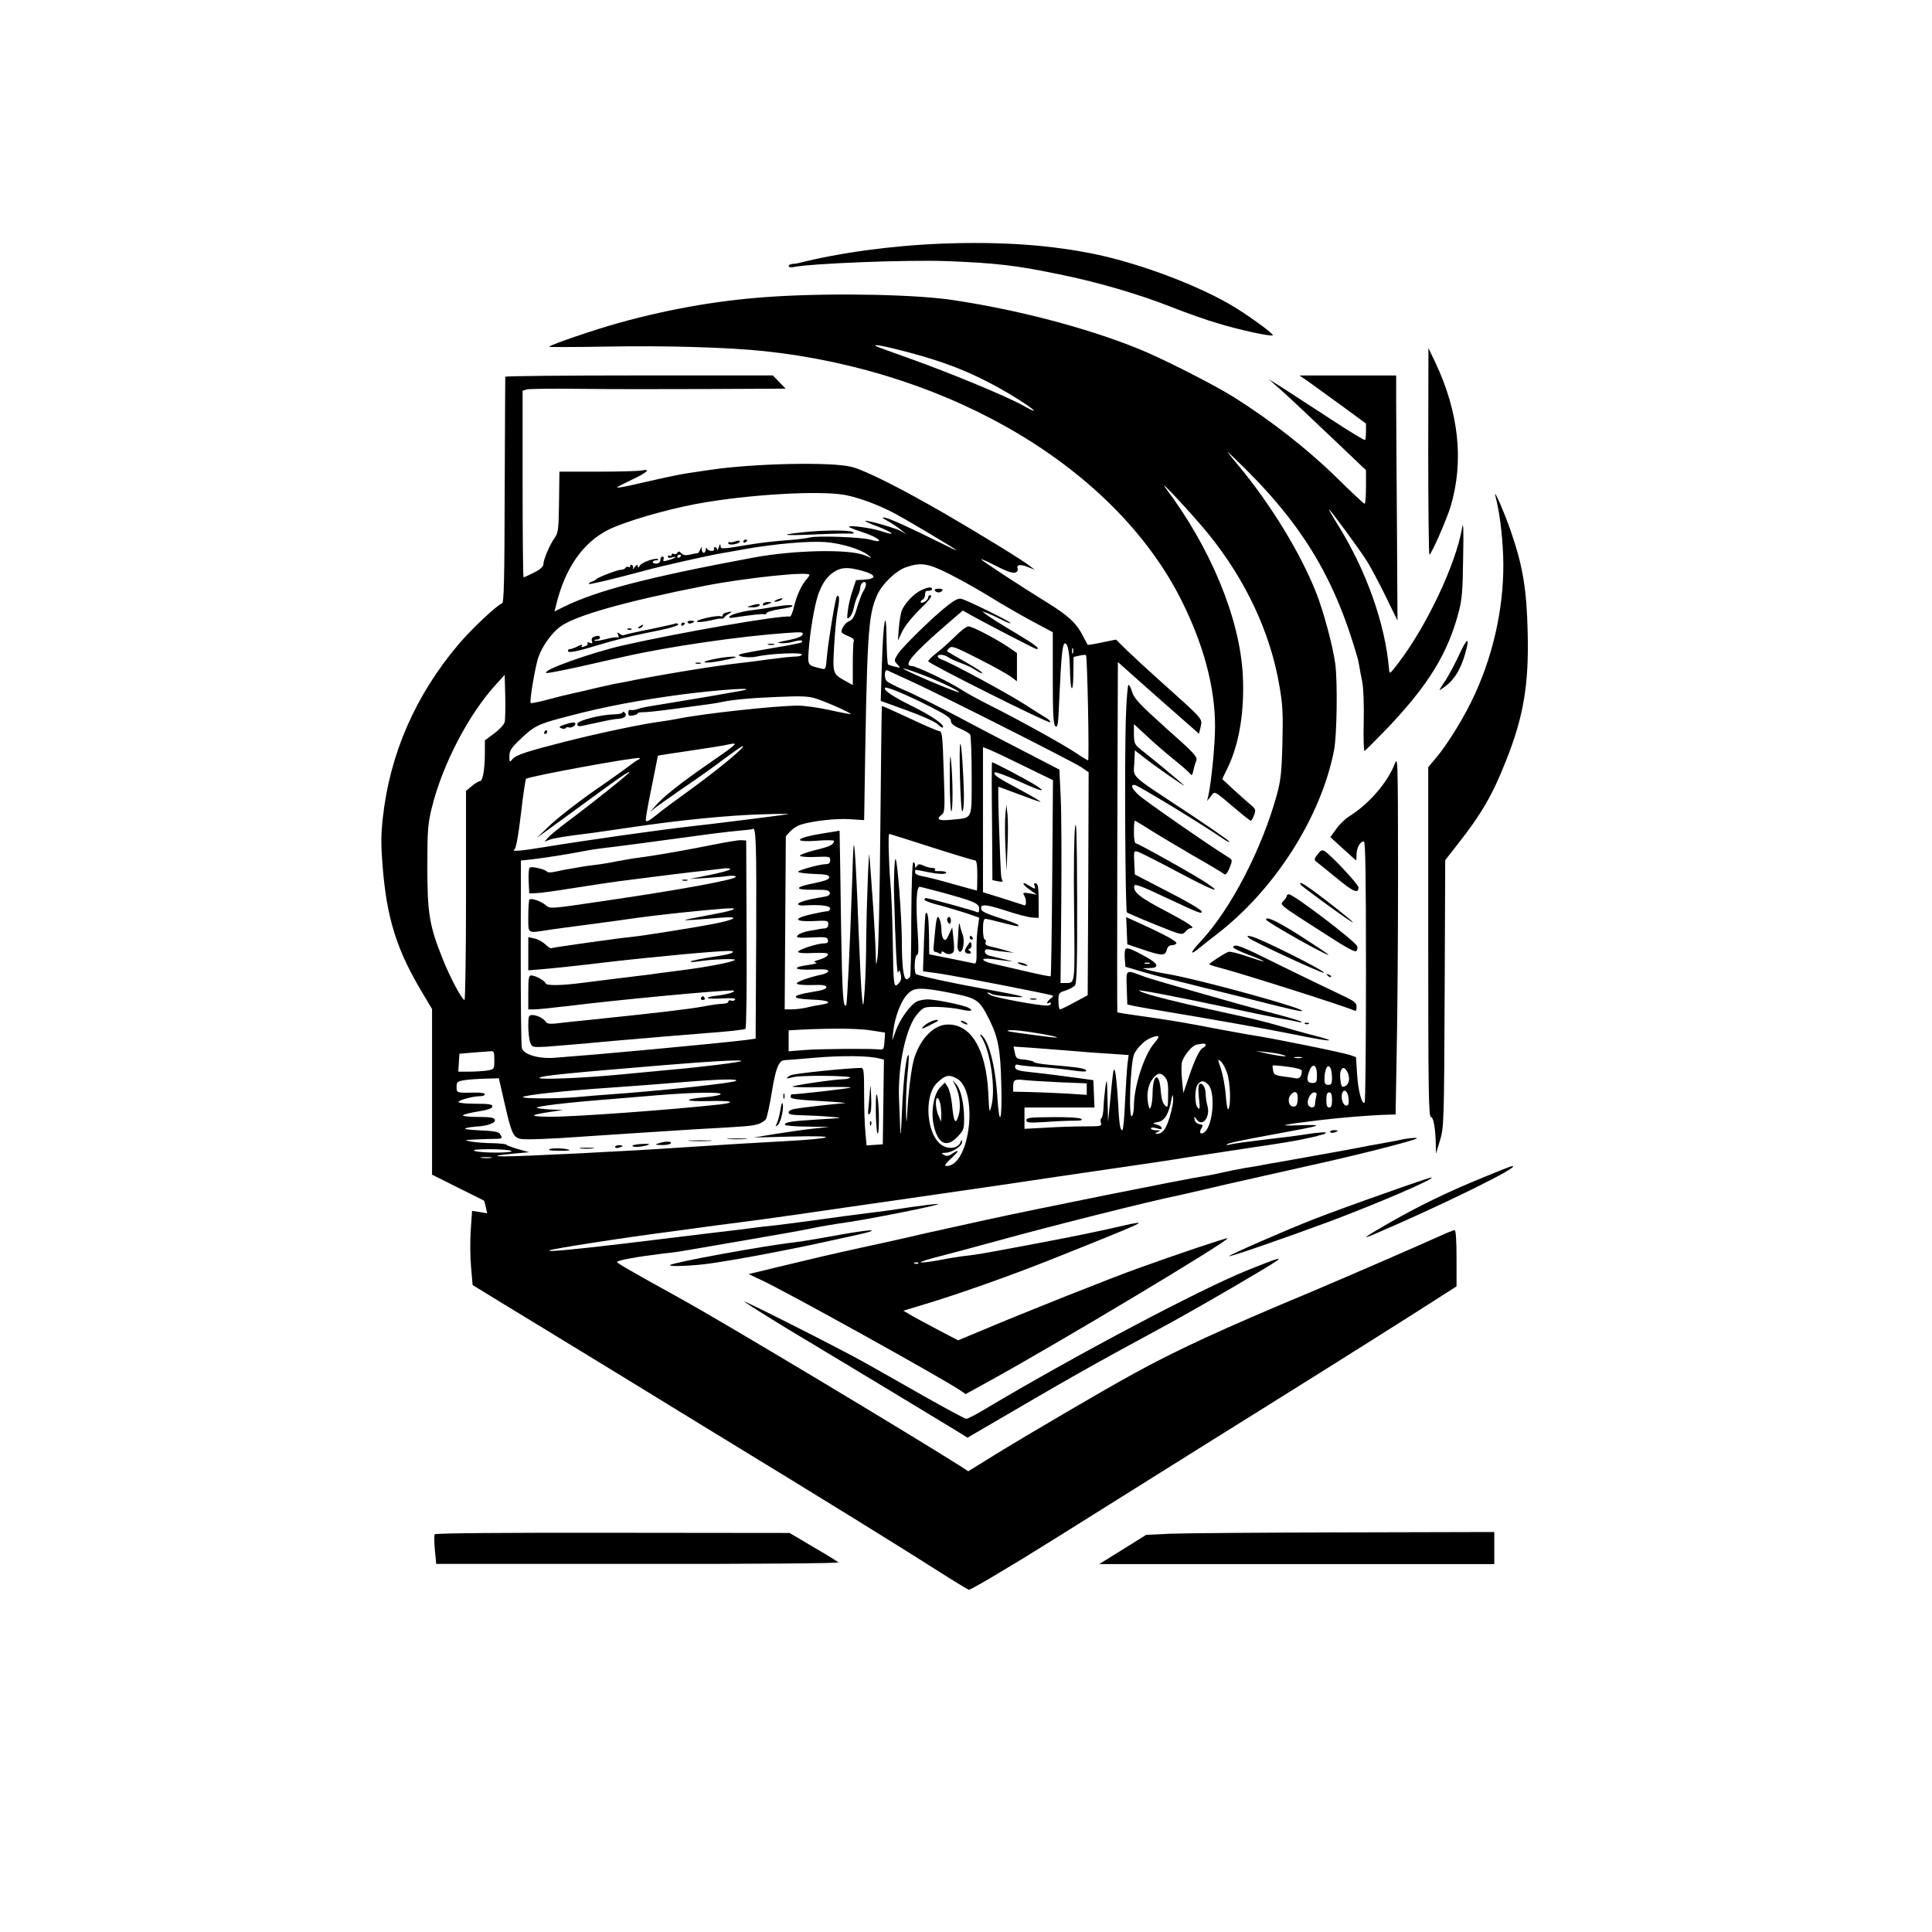 <?xml version="1.0" standalone="no"?>
<!DOCTYPE svg PUBLIC "-//W3C//DTD SVG 20010904//EN"
 "http://www.w3.org/TR/2001/REC-SVG-20010904/DTD/svg10.dtd">
<svg version="1.0" xmlns="http://www.w3.org/2000/svg"
 width="1024pt" height="1024pt" viewBox="0 0 1024 1024"
 preserveAspectRatio="xMidYMid meet">

<g transform="translate(0,1024) scale(0.1,-0.1)"
fill="#000000" stroke="none">
<path d="M5000 8949 c-268 -10 -550 -48 -770 -104 -8 -2 -23 -4 -32 -4 -10 -1
-18 -6 -18 -11 0 -6 10 -8 23 -6 91 20 615 40 817 32 254 -10 363 -22 585 -68
201 -40 425 -105 598 -173 78 -31 193 -72 256 -90 115 -35 279 -70 287 -62 6
6 -109 91 -196 145 -180 112 -502 235 -751 286 -235 48 -493 66 -799 55z"/>
<path d="M4115 8669 c-278 -16 -550 -62 -830 -139 -133 -37 -363 -115 -375
-128 -3 -2 134 -2 303 1 314 6 648 -4 837 -24 997 -106 1865 -625 2214 -1325
116 -233 176 -458 176 -664 0 -96 -19 -291 -35 -365 l-7 -30 20 25 c23 28 11
34 131 -67 41 -35 77 -63 80 -63 4 0 12 13 18 30 10 27 9 32 -20 56 -18 15
-58 51 -91 81 l-58 54 30 62 c61 127 89 300 79 492 -17 300 -170 671 -410 990
-48 64 150 -149 227 -244 200 -247 329 -524 377 -805 18 -103 20 -149 16 -306
-4 -159 -9 -198 -31 -278 -79 -285 -244 -602 -400 -769 -63 -68 -63 -83 0 -30
21 17 59 47 84 66 306 235 553 622 621 976 15 77 19 365 6 458 -13 94 -62 278
-102 378 -83 209 -241 468 -413 674 -67 81 -70 85 -23 40 355 -338 533 -628
658 -1068 3 -11 6 -29 8 -40 2 -12 8 -48 15 -80 7 -35 10 -123 8 -213 -2 -85
0 -154 4 -154 3 0 56 53 118 117 220 231 323 398 381 618 18 66 22 116 24 290
3 156 1 196 -6 155 -33 -192 -188 -519 -338 -715 -46 -60 -46 -60 -49 -30 -20
239 -122 525 -271 763 -28 45 -49 82 -47 82 6 0 160 -209 201 -274 20 -32 65
-116 99 -186 l63 -129 -3 517 c-2 284 -4 577 -4 650 l0 132 -257 0 -256 0 40
-27 c22 -16 101 -73 177 -128 l136 -100 0 -41 c0 -22 -2 -43 -5 -46 -3 -3 -82
45 -175 106 -93 61 -207 135 -252 164 l-83 52 70 -62 c39 -35 154 -143 258
-242 l187 -178 0 -89 c0 -49 -3 -89 -7 -89 -5 0 -73 64 -153 143 -152 148
-341 296 -537 420 -110 69 -391 212 -518 262 -275 110 -633 203 -970 254 -195
30 -620 39 -940 20z m710 -299 c177 -48 293 -92 435 -167 95 -50 220 -130 220
-140 0 -3 -25 9 -56 27 -86 48 -377 169 -589 245 -104 37 -192 69 -194 71 -14
12 53 -1 184 -36z"/>
<path d="M7570 7848 c0 -302 3 -548 6 -548 10 0 92 187 113 257 71 239 43 499
-82 763 l-36 75 -1 -547z"/>
<path d="M2678 8243 c0 -5 -2 -275 -3 -602 -1 -474 -4 -596 -14 -599 -27 -9
-160 -134 -228 -214 -231 -272 -367 -584 -404 -923 -10 -89 -10 -146 -1 -257
22 -276 75 -445 213 -674 l49 -82 0 -439 0 -439 138 -69 c75 -37 138 -69 138
-69 1 -1 5 -16 9 -34 l7 -33 -40 7 -40 6 -7 -103 c-4 -57 -3 -146 2 -197 l8
-93 140 -86 c77 -47 183 -111 235 -143 52 -32 226 -138 385 -235 160 -98 369
-226 465 -285 698 -426 1012 -620 1298 -802 51 -32 99 -61 107 -64 7 -3 209
116 452 268 241 151 602 377 803 503 587 366 860 538 1103 692 l227 145 0 149
c0 95 -4 149 -10 149 -6 0 -41 -14 -78 -31 -103 -47 -509 -223 -682 -296 -468
-195 -721 -312 -940 -433 -158 -86 -565 -325 -736 -430 l-142 -88 -43 28
c-286 181 -1259 764 -1469 880 -279 154 -349 195 -350 201 0 9 113 29 245 45
33 3 67 8 75 9 8 1 35 6 60 10 25 4 54 9 65 11 11 2 126 22 255 44 129 22 278
48 330 59 52 11 118 22 145 26 125 15 567 103 525 104 -14 0 -81 -8 -150 -18
-69 -11 -147 -22 -175 -25 -115 -14 -218 -28 -345 -46 -74 -10 -162 -21 -195
-25 -33 -3 -73 -8 -90 -10 -16 -2 -50 -7 -75 -10 -46 -5 -201 -24 -630 -76
-261 -31 -408 -45 -400 -37 7 8 394 68 665 103 61 8 160 22 220 30 61 8 130
17 155 20 25 3 155 21 290 40 135 20 353 51 485 70 132 19 393 57 580 84 187
28 453 67 590 87 138 20 318 46 400 60 83 13 242 37 355 54 113 16 226 35 251
41 26 6 55 12 65 14 11 2 19 4 19 5 0 1 8 3 18 5 11 2 22 7 25 10 6 7 -51 2
-118 -9 -31 -5 -99 -14 -165 -21 -27 -3 -63 -8 -80 -10 -16 -2 -52 -7 -80 -10
-27 -4 -59 -9 -70 -12 -11 -3 -17 -2 -13 1 7 8 70 21 288 61 220 40 233 45
100 41 -128 -5 -102 2 105 27 118 14 274 27 366 29 l36 1 6 345 c4 190 7 618
7 951 -1 600 -1 606 -19 559 -39 -99 -140 -214 -242 -276 -19 -12 -49 -41 -66
-65 l-32 -44 67 -61 c37 -34 68 -62 70 -62 1 0 2 15 2 33 1 34 19 67 39 67 8
0 11 -180 11 -688 0 -379 -3 -692 -7 -695 -14 -15 -35 62 -40 149 l-6 91 -31
11 c-17 6 -121 29 -231 51 -190 38 -224 44 -305 57 -19 3 -93 17 -165 30 -174
34 -267 49 -410 69 -66 9 -121 18 -123 19 -1 2 -1 420 0 930 l3 927 100 -89
c55 -49 152 -135 215 -190 l115 -101 9 38 c9 43 17 34 -214 241 -63 56 -142
129 -175 161 l-60 59 -74 -15 c-40 -9 -75 -14 -76 -13 -1 2 -12 22 -24 45 -35
70 -77 109 -195 182 -133 82 -346 221 -346 227 0 2 26 -9 58 -25 79 -41 109
-51 126 -45 8 3 12 12 10 19 -9 22 13 26 53 10 l38 -15 -25 19 c-40 32 -259
166 -448 276 -239 138 -424 231 -497 250 -105 28 -524 19 -755 -16 -176 -26
-150 -21 -380 -73 -58 -14 -107 -23 -109 -20 -2 2 33 20 77 41 84 39 105 60
51 49 -17 -3 -122 -6 -233 -6 l-201 0 -2 -160 c-2 -144 -4 -163 -22 -189 -27
-37 -61 -117 -61 -142 0 -12 -16 -27 -50 -44 -27 -14 -52 -25 -55 -25 -3 0 -5
222 -5 494 l0 495 22 7 c12 3 137 5 277 3 141 -2 445 -2 675 -1 l420 2 -34 35
-34 35 -708 0 c-389 0 -709 -3 -710 -7z m1804 -627 c73 -15 161 -47 250 -92
50 -25 328 -190 337 -200 3 -4 -39 16 -95 44 -150 75 -252 121 -282 128 -21 4
-18 0 14 -18 23 -13 55 -34 70 -47 l29 -23 -28 16 c-26 16 -167 56 -191 56 -6
-1 24 -15 67 -31 84 -33 100 -52 20 -25 -48 17 -173 34 -173 24 0 -3 31 -16
70 -28 90 -29 127 -65 42 -40 -49 13 -278 22 -321 11 -20 -5 -78 -12 -129 -15
-52 -4 -133 -13 -180 -21 -163 -27 -162 -27 -163 -7 -1 11 -4 9 -9 -8 -4 -14
-8 -19 -9 -12 -1 6 -6 12 -12 12 -5 0 -7 -4 -4 -10 3 -5 -3 -10 -14 -10 -10 0
-22 6 -24 13 -3 7 -6 5 -6 -5 -1 -10 -5 -18 -11 -18 -5 0 -10 8 -11 18 0 16
-1 16 -8 -1 -4 -10 -9 -18 -11 -18 -3 0 -21 -4 -40 -8 -26 -6 -39 -4 -49 7
-11 11 -15 11 -21 2 -4 -7 -13 -9 -19 -6 -6 4 -11 2 -11 -4 0 -6 -4 -8 -10 -5
-5 3 -10 1 -10 -5 0 -7 8 -9 23 -4 12 3 19 4 16 0 -4 -4 -20 -11 -37 -15 -25
-8 -30 -6 -25 5 3 8 0 14 -6 14 -6 0 -11 -8 -11 -18 0 -11 -8 -18 -20 -19 -11
-1 -20 2 -20 8 0 5 8 9 17 9 9 0 14 3 11 6 -11 10 -87 -16 -97 -34 -8 -13 -10
-13 -11 -3 0 11 -4 10 -16 -5 -8 -10 -13 -14 -10 -7 4 6 2 14 -4 18 -5 3 -10
1 -10 -5 0 -6 -4 -9 -9 -5 -5 3 -12 1 -16 -5 -3 -5 -14 -10 -24 -10 -19 0
-122 -40 -131 -50 -3 -4 -14 -10 -24 -13 -10 -4 -17 -9 -15 -12 5 -4 130 26
294 70 91 25 327 78 400 91 17 3 77 13 135 24 161 28 335 43 424 37 87 -7 188
-38 227 -69 24 -19 24 -19 -16 -2 -82 35 -376 29 -595 -12 -553 -103 -827
-174 -1003 -261 l-48 -24 7 28 c47 199 142 337 280 406 86 42 298 105 464 136
267 50 657 73 792 47z m-872 -320 c0 -3 -4 -8 -10 -11 -5 -3 -10 -1 -10 4 0 6
5 11 10 11 6 0 10 -2 10 -4z m1427 -101 c59 -30 155 -84 213 -120 58 -36 156
-93 218 -126 l112 -60 0 -243 c0 -196 3 -246 14 -255 12 -10 15 11 20 136 11
242 17 303 31 303 15 0 24 -51 26 -140 2 -113 16 -136 18 -28 l1 96 31 7 c17
4 32 5 35 3 7 -7 18 -558 11 -558 -3 0 -33 18 -67 41 -71 47 -301 174 -452
250 -56 28 -128 67 -158 87 -62 40 -235 122 -257 122 -50 0 2 63 191 226 l79
68 41 -23 c76 -43 343 -181 349 -181 24 0 -8 24 -115 88 -68 40 -134 82 -148
93 l-25 19 27 -9 c15 -6 50 -22 78 -36 29 -15 49 -22 46 -17 -7 11 -227 119
-260 128 -16 4 -36 -6 -73 -35 -81 -63 -240 -220 -264 -257 -21 -34 -21 -36
-3 -55 18 -20 18 -20 -11 -13 -17 4 -33 9 -37 11 -5 2 -8 61 -9 131 -2 188
-18 102 -25 -133 l-6 -190 138 -50 c78 -28 149 -60 163 -73 13 -13 25 -21 28
-18 13 12 -55 60 -158 111 -108 53 -159 88 -148 100 8 7 119 -39 242 -102 81
-41 107 -59 107 -74 0 -14 14 -26 47 -40 26 -11 51 -26 55 -32 4 -7 8 -105 8
-219 0 -237 7 -221 -98 -232 -73 -8 -94 -1 -64 23 20 16 21 21 14 230 -7 205
-8 214 -27 217 -12 2 -83 33 -159 69 -77 36 -140 64 -142 63 -1 -2 -5 -291 -8
-643 -3 -352 -10 -662 -15 -690 -8 -50 -8 -49 -10 30 -1 44 -8 170 -16 280 -8
110 -15 214 -17 230 -3 52 -15 -263 -17 -440 0 -93 -4 -215 -8 -270 -7 -97 -8
-98 -14 -45 -4 30 -12 197 -19 370 -6 173 -15 353 -19 400 -6 75 -8 58 -14
-140 -13 -376 -27 -663 -32 -668 -16 -17 -21 49 -27 406 -3 218 -6 425 -7 458
l-1 61 -86 -14 c-147 -23 -170 -49 -34 -39 50 4 90 3 90 -1 -1 -20 -21 -30
-100 -49 -47 -12 -83 -25 -80 -30 3 -5 40 -8 83 -6 72 3 77 2 77 -17 0 -14 -6
-21 -20 -21 -34 0 -150 -32 -150 -41 0 -4 37 -9 83 -11 65 -2 82 -6 82 -18 0
-11 -22 -19 -79 -31 -107 -21 -109 -36 -4 -35 69 1 83 -2 86 -16 2 -12 -7 -18
-40 -23 -76 -12 -128 -27 -128 -37 0 -5 15 -9 33 -7 82 5 137 -1 137 -16 0 -8
-7 -15 -16 -15 -8 0 -46 -7 -85 -16 -97 -22 -91 -40 11 -36 76 4 80 3 80 -17
0 -14 -7 -21 -20 -22 -11 -1 -23 -2 -27 -3 -5 -2 -29 -6 -55 -10 -26 -5 -53
-15 -60 -23 -11 -13 -2 -15 72 -12 74 4 85 2 88 -13 3 -13 -3 -18 -20 -18 -36
0 -139 -34 -138 -45 0 -6 32 -9 81 -6 65 2 80 0 77 -10 -3 -8 -22 -19 -44 -25
-29 -8 -34 -12 -19 -16 11 -2 -6 -8 -37 -12 -94 -12 -83 -29 16 -25 61 3 86 1
86 -8 0 -6 -15 -14 -32 -18 -68 -14 -138 -39 -135 -48 2 -6 37 -9 80 -8 60 2
77 -1 77 -12 0 -9 -24 -17 -77 -25 -113 -18 -114 -36 -3 -40 93 -3 119 -17 53
-27 -21 -3 -57 -10 -80 -16 -23 -5 -58 -9 -78 -9 l-36 0 3 459 3 459 24 26
c13 14 38 30 55 35 63 20 188 34 261 29 l75 -5 1 51 c14 945 19 1030 68 1142
26 58 98 128 152 147 80 28 117 22 236 -38z m-465 19 c72 -20 77 -42 11 -46
l-46 -3 -18 -54 c-10 -29 -22 -77 -25 -105 -6 -45 -5 -50 8 -38 9 7 19 29 23
50 4 20 13 49 21 64 8 15 14 36 14 46 0 11 7 22 15 26 19 7 20 -17 1 -47 -8
-12 -22 -51 -33 -86 -13 -46 -24 -66 -40 -72 -21 -8 -43 -37 -43 -58 0 -5 16
-15 35 -22 23 -9 34 -18 30 -27 -3 -7 -5 -63 -5 -123 l0 -110 -40 22 c-67 38
-67 39 -59 184 4 72 12 158 19 193 11 56 9 85 -5 70 -7 -7 -45 -235 -52 -315
-6 -72 -6 -73 -32 -66 -71 17 -70 15 -65 95 7 98 30 236 50 295 21 61 48 100
88 124 38 23 72 24 148 3z m-282 -21 c0 -3 -6 -14 -14 -22 -28 -31 -54 -89
-67 -144 -7 -32 -17 -56 -23 -55 -48 8 -577 -83 -885 -153 -174 -40 -438 -135
-404 -146 5 -2 81 13 169 32 87 20 200 45 249 56 234 53 610 107 853 124 81 6
91 5 86 -8 -3 -10 -28 -20 -62 -27 -75 -15 -83 -18 -47 -19 17 -1 46 3 64 9
33 9 51 7 39 -5 -3 -3 -72 -17 -154 -30 -82 -14 -158 -28 -169 -32 -34 -11 44
-23 85 -13 62 15 240 24 240 11 0 -6 -16 -11 -35 -11 -19 0 -83 -7 -142 -15
-59 -8 -126 -17 -148 -19 -116 -12 -444 -65 -620 -102 -11 -2 -33 -6 -50 -9
-16 -4 -59 -13 -94 -21 -35 -9 -91 -22 -125 -29 -33 -7 -96 -23 -140 -35 -43
-11 -81 -19 -83 -16 -8 7 24 196 41 244 21 59 71 128 116 161 81 59 348 134
765 216 215 42 555 78 555 58z m1397 -415 c-3 -7 -5 -2 -5 12 0 14 2 19 5 13
2 -7 2 -19 0 -25z m-807 -111 c88 -33 197 -84 204 -96 6 -9 -202 76 -279 115
-40 19 -5 11 75 -19z m-40 -43 c179 -83 839 -417 889 -449 l41 -28 -2 -591 -3
-591 -69 -37 c-38 -21 -73 -38 -78 -38 -4 0 -8 20 -8 44 0 43 2 45 38 56 20 7
43 19 50 28 9 12 12 118 11 461 -1 330 -4 428 -11 376 -5 -39 -8 -235 -5 -442
4 -402 7 -383 -48 -383 l-24 0 4 418 c2 229 1 484 -3 565 l-7 148 -170 88
c-93 48 -261 135 -373 195 -112 59 -240 123 -285 141 -44 19 -84 40 -89 47
-13 21 -10 61 5 55 6 -3 68 -31 137 -63z m-2165 -211 c-3 -13 -28 -40 -55 -60
l-50 -37 0 -62 c0 -90 -11 -154 -26 -154 -7 0 -26 -12 -43 -26 l-31 -26 0
-554 c0 -305 -4 -554 -8 -554 -13 0 -77 120 -115 216 -71 177 -82 242 -82 489
0 197 3 230 24 315 57 230 196 497 344 657 l42 46 3 -114 c1 -63 0 -124 -3
-136z m1255 166 c-52 -10 -256 -45 -380 -65 -142 -23 -148 -24 -172 -33 -13
-4 -29 -6 -35 -4 -8 3 -13 -4 -13 -15 0 -15 5 -18 25 -14 14 2 25 7 25 11 0 4
12 6 26 6 14 -1 87 7 162 17 75 10 155 21 177 24 22 3 51 7 65 10 66 15 159
24 306 30 134 6 170 4 210 -9 59 -19 188 -77 183 -82 -2 -1 -51 8 -109 21 -58
13 -134 24 -170 24 -114 0 -504 -42 -640 -70 -25 -5 -63 -11 -85 -14 -99 -13
-307 -56 -510 -107 -197 -50 -259 -70 -277 -91 -18 -20 -18 -20 -18 14 0 29 9
44 58 90 74 71 94 81 254 122 192 51 375 85 608 116 203 26 411 39 310 19z
m-48 -296 c-11 -10 -60 -45 -108 -78 -166 -114 -260 -188 -304 -241 l-25 -29
25 21 c14 12 84 61 155 110 72 48 170 119 219 156 50 37 92 66 94 64 9 -10
-151 -140 -313 -256 -49 -35 -115 -84 -145 -109 -37 -30 -56 -40 -57 -30 -2 8
12 88 31 179 l33 165 49 8 c27 4 60 9 74 11 14 2 61 9 105 16 44 6 98 15 120
19 64 14 70 13 47 -6z m1551 -106 l148 -72 -4 -518 c-2 -284 -6 -519 -8 -521
-2 -3 -60 9 -129 25 -69 16 -149 35 -177 41 -66 15 -70 33 -5 25 123 -16 126
-16 67 -2 -33 8 -70 17 -82 20 -13 3 -23 13 -23 21 0 13 7 15 33 10 17 -4 52
-9 77 -11 l45 -5 -50 14 c-27 8 -63 17 -78 20 -20 5 -27 11 -23 21 3 8 1 15
-4 15 -6 0 -10 25 -10 55 0 37 4 55 13 55 6 0 46 -9 87 -20 85 -22 98 -24 84
-11 -5 5 -49 21 -97 36 -49 15 -91 33 -94 41 -13 34 15 34 123 -1 60 -20 125
-37 144 -38 l35 -2 0 89 c0 68 -3 90 -14 94 -10 3 -12 0 -8 -12 8 -20 3 -20
-29 0 -41 27 -39 8 3 -21 l38 -27 -38 7 c-31 5 -37 4 -31 -7 15 -23 16 -61 2
-56 -7 3 -59 19 -115 37 l-103 32 0 384 0 385 38 -15 c20 -8 104 -48 185 -88z
m-2051 36 c-7 -3 -25 -15 -40 -27 -15 -12 -99 -73 -188 -134 -88 -61 -194
-144 -235 -182 l-74 -71 120 87 c66 48 152 111 190 139 120 88 177 127 181
123 4 -5 -198 -166 -331 -265 -44 -33 -89 -70 -100 -82 l-19 -22 26 10 c23 9
93 20 233 37 22 3 112 16 200 29 254 38 517 64 695 69 91 3 152 3 135 0 -40
-6 -419 -54 -515 -64 -168 -19 -550 -73 -770 -109 -133 -22 -184 -26 -163 -13
8 5 21 76 34 188 11 98 24 182 27 186 14 13 591 119 602 110 3 -3 -1 -7 -8 -9z
m626 -929 l-3 -549 -50 -7 c-52 -7 -305 -32 -480 -48 -55 -5 -149 -14 -210
-19 -60 -6 -144 -13 -185 -16 -41 -3 -103 -8 -136 -11 -85 -8 -169 16 -178 51
-4 14 -6 243 -6 509 l1 485 57 6 c69 8 220 32 282 45 25 5 65 11 90 14 66 7
334 43 495 65 77 11 176 23 220 27 44 4 82 8 84 10 18 16 21 -76 19 -562z
m768 517 c268 -86 382 -121 392 -121 8 0 12 -24 12 -80 0 -44 -1 -80 -3 -80
-2 0 -59 16 -128 35 -68 20 -141 38 -161 41 -23 4 -38 12 -38 20 0 8 1 14 3
14 1 0 34 -6 74 -14 41 -8 77 -10 85 -5 12 8 -9 13 -49 12 -7 -1 -10 3 -7 8 3
5 -4 9 -15 9 -11 0 -32 5 -46 12 -22 10 -28 9 -36 -3 -7 -11 -9 -11 -9 4 0 9
-4 17 -9 17 -6 0 -10 -120 -11 -295 0 -162 -3 -301 -6 -310 -4 -8 -12 -15 -19
-15 -16 0 -25 67 -25 204 -1 128 -23 423 -33 433 -6 5 -11 -110 -8 -197 6
-241 15 -421 21 -405 6 17 8 16 14 -9 5 -21 2 -34 -11 -48 -26 -29 -28 -15
-31 219 -2 115 -7 258 -13 318 -9 108 -12 255 -6 255 2 0 30 -9 63 -19z m216
-291 c171 -47 198 -58 198 -87 0 -14 -4 -22 -10 -18 -11 7 -258 75 -272 75 -5
0 -8 -4 -8 -9 0 -5 37 -19 83 -30 45 -12 110 -32 145 -43 l62 -22 -7 -50 c-5
-28 -8 -84 -7 -124 1 -61 -2 -72 -15 -68 -9 2 -65 14 -126 26 l-110 22 -1 105
c-2 93 -7 125 -18 112 -2 -2 -6 -72 -9 -155 l-5 -152 81 -11 c97 -14 600 -112
607 -118 3 -3 -3 -10 -13 -17 -18 -14 -24 -32 -7 -21 6 3 10 1 10 -4 0 -6 -9
-11 -20 -11 -48 0 -274 42 -298 55 -29 15 -22 21 6 6 9 -5 55 -11 102 -14 107
-7 75 2 -155 44 -155 28 -317 63 -348 75 -15 5 -10 104 5 104 7 0 7 40 2 118
-11 155 -7 242 11 242 3 0 55 -14 117 -30z m53 -534 c134 -27 146 -35 198
-139 47 -94 60 -159 64 -344 6 -194 -10 -240 -21 -65 -11 167 -47 303 -87 328
-6 3 -4 -4 5 -17 45 -70 74 -269 51 -359 -11 -43 -12 -41 -17 70 -12 228 -90
360 -213 360 -72 0 -143 -69 -178 -174 -16 -46 -34 -192 -40 -321 -2 -35 -4
-18 -5 40 -1 55 3 142 8 194 6 52 8 96 6 98 -12 12 -28 -127 -35 -290 -5 -123
-9 -155 -10 -97 -2 47 -4 117 -6 155 -7 181 38 385 99 453 32 35 35 36 105 35
40 -1 95 -7 122 -13 53 -13 74 -8 41 9 -26 14 -167 43 -214 44 -20 0 -47 -5
-60 -12 -34 -18 -89 -95 -110 -154 l-19 -52 6 53 c8 73 42 161 76 194 35 36
72 36 234 4z m-424 -198 l70 -11 -3 -46 c-3 -42 -5 -46 -28 -43 -54 5 -309 3
-392 -3 l-88 -7 0 56 0 55 73 4 c170 8 303 6 368 -5z m876 -14 c100 -16 145
-30 63 -20 -159 20 -220 29 -220 32 0 8 63 4 157 -12z m620 -54 c-53 -62 -107
-229 -107 -332 0 -26 -5 -50 -11 -54 -19 -11 -7 293 13 331 20 37 55 71 88 84
47 19 52 11 17 -29z m273 -9 c0 -5 -6 -11 -13 -14 -18 -7 -44 -61 -78 -161
l-27 -80 -7 71 c-4 39 -4 82 0 95 12 37 53 86 77 91 40 8 48 7 48 -2z m-720
-30 c63 -6 159 -13 214 -16 l98 -7 -6 -47 c-3 -25 -9 -115 -13 -198 -3 -84
-10 -153 -14 -153 -13 0 -17 32 -24 162 -4 64 -10 129 -14 145 -9 31 -10 26
-29 -172 l-9 -90 -3 120 c-2 107 -3 114 -11 65 -4 -30 -9 -79 -10 -108 -1 -29
-6 -55 -11 -58 -5 -3 -6 -14 -3 -25 6 -18 0 -19 -87 -19 -51 0 -144 -3 -205
-7 l-113 -6 0 56 0 57 185 0 186 0 -3 72 -3 73 -80 11 c-81 11 -148 20 -240
30 -79 8 -95 13 -95 30 0 10 6 14 18 10 9 -3 58 -8 107 -11 50 -3 119 -10 155
-15 83 -12 107 -12 95 -1 -11 10 -58 16 -190 27 -44 4 -82 10 -85 15 -4 5 -26
10 -50 13 -41 3 -45 6 -51 36 l-7 33 91 -6 c51 -4 144 -11 207 -16z m-3050
-50 c0 -48 0 -48 -37 -55 -21 -3 -64 -6 -96 -6 l-58 0 3 48 3 47 70 6 c39 3
80 6 93 7 20 2 22 -2 22 -47z m4176 29 c47 -14 -3 -10 -76 5 l-65 15 56 -6
c32 -3 70 -9 85 -14z m-2136 -20 l25 -6 -3 -225 -3 -224 -43 -3 -43 -3 -6 68
c-4 37 -7 130 -7 206 0 124 -2 137 -17 137 -83 -2 -355 -30 -372 -39 -31 -17
-26 -21 13 -10 39 11 319 8 302 -3 -6 -4 -22 -8 -35 -8 -43 0 -271 -33 -271
-39 0 -3 71 -5 157 -3 87 2 155 1 152 -2 -4 -5 -278 -36 -311 -36 -5 0 -8 -6
-8 -14 0 -10 36 -15 163 -22 89 -5 144 -10 122 -11 -54 -4 -222 -23 -262 -30
-19 -3 -33 -11 -33 -19 0 -11 18 -14 73 -15 39 -1 106 -4 147 -8 74 -6 74 -6
-60 -14 -146 -9 -180 -14 -180 -28 0 -5 53 -10 118 -10 l117 -2 -85 -9 c-47
-5 -137 -18 -200 -28 l-115 -19 200 5 c265 7 235 -10 -45 -25 -118 -6 -348
-20 -510 -31 -299 -21 -887 -50 -970 -49 -61 1 -41 6 55 15 l80 7 -57 16 c-31
9 -60 19 -64 24 -4 4 -37 7 -73 8 -36 0 -86 4 -111 8 -43 8 -42 9 30 12 41 2
87 3 103 3 30 1 31 4 17 26 -7 11 -34 16 -107 19 -64 3 -89 7 -73 12 14 4 39
7 55 8 55 2 105 20 98 36 -4 12 -25 15 -90 15 -46 0 -82 4 -79 9 3 4 39 14 81
20 53 9 75 17 75 27 0 11 -19 14 -90 14 -49 0 -90 4 -90 9 0 10 77 31 114 31
14 0 26 4 26 10 0 6 -23 10 -52 9 -98 -2 -98 -2 -98 30 0 27 4 30 43 36 24 4
74 7 112 8 l69 2 31 -135 c35 -154 45 -177 82 -186 22 -6 174 0 333 12 76 5
499 33 600 39 260 14 297 17 328 27 17 5 37 18 43 29 5 11 19 74 30 141 20
126 37 167 67 169 9 0 82 6 162 13 138 12 286 11 340 -4z m2238 3 c-10 -2 -26
-2 -35 0 -10 3 -2 5 17 5 19 0 27 -2 18 -5z m-394 -81 c17 -48 21 -168 7 -190
-5 -8 -10 20 -14 70 -3 46 -15 109 -25 141 -19 55 -19 57 -1 41 10 -9 25 -37
33 -62z m-2575 64 c-6 -6 -214 -32 -364 -45 -66 -6 -190 -18 -275 -26 -206
-20 -450 -29 -430 -17 17 11 134 23 665 67 268 22 413 29 404 21z m2971 -52
c0 -29 -13 -44 -34 -39 -11 2 -42 7 -67 10 -39 5 -48 10 -51 30 -3 14 -4 26
-2 28 2 1 37 -1 79 -7 48 -6 75 -14 75 -22z m80 -19 c0 -41 -2 -45 -25 -45
-28 0 -32 20 -15 64 16 44 40 33 40 -19z m74 29 c3 -9 6 -31 6 -50 0 -27 -4
-34 -20 -34 -15 0 -20 7 -20 28 0 59 20 92 34 56z m86 -13 c21 -39 8 -81 -25
-81 -8 0 -16 61 -10 80 8 25 21 26 35 1z m-967 -28 c17 -20 20 -36 18 -113 -1
-51 -2 -53 -18 -37 -11 10 -18 38 -21 77 -7 99 -41 91 -43 -10 0 -30 -4 -64
-9 -75 -6 -17 -9 -14 -15 18 -9 48 0 99 26 131 24 30 40 33 62 9z m-1104 -8
c119 -61 74 -465 -52 -465 -14 0 -8 10 24 40 45 41 46 52 4 24 -18 -12 -29
-13 -42 -5 -16 9 -15 10 7 11 35 0 90 36 89 57 0 15 -2 14 -9 -3 -12 -29 -58
-37 -94 -16 -85 49 -103 264 -28 334 43 40 61 44 101 23z m-1169 -14 c-19 -11
-337 -46 -595 -66 -110 -8 -222 -17 -250 -20 -101 -9 -292 -9 -283 1 11 10
221 33 460 49 134 9 311 23 393 30 181 15 296 18 275 6z m1713 -7 l147 -6 0
-30 0 -31 -107 7 c-60 3 -147 7 -195 8 l-88 2 0 26 c0 36 8 41 54 36 23 -3
107 -8 189 -12z m792 -14 c38 -42 24 -214 -20 -250 -21 -17 -32 -4 -17 20 10
16 8 19 -11 22 -12 2 -23 11 -25 23 -4 20 -3 20 11 1 31 -42 74 15 56 76 -5
18 -9 47 -9 64 0 34 -23 63 -35 44 -4 -6 -4 -39 0 -73 6 -52 5 -60 -6 -49 -18
17 -18 104 0 125 18 22 34 21 56 -3z m743 -73 c2 -28 -1 -37 -12 -37 -18 0
-31 42 -22 66 10 27 31 9 34 -29z m-3328 24 c0 -5 -35 -12 -78 -16 -126 -11
-119 -24 11 -21 123 4 158 -7 60 -18 -264 -29 -773 -66 -898 -65 -115 1 -113
9 10 27 l60 9 -51 2 c-28 0 -67 4 -85 8 -33 7 149 29 396 48 50 4 158 13 240
20 183 15 335 18 335 6z m3058 -28 c-2 -30 -7 -38 -23 -38 -24 0 -33 38 -15
61 24 28 41 17 38 -23z m98 15 c-3 -13 -6 -31 -6 -40 0 -22 -28 -24 -37 -2 -8
22 13 64 33 64 12 0 15 -6 10 -22z m84 -18 c0 -29 -4 -40 -15 -40 -11 0 -15
11 -15 40 0 29 4 40 15 40 11 0 15 -11 15 -40z m-860 -89 c-20 -68 -39 -92
-72 -90 -7 0 -4 4 7 9 18 8 17 9 -7 9 -16 1 -28 5 -28 10 0 6 12 6 31 1 22 -7
29 -6 26 3 -2 6 -14 14 -28 17 -22 6 -22 7 9 13 35 7 57 43 70 116 6 33 7 34
10 9 2 -15 -6 -58 -18 -97z m-3490 -181 c19 -12 -166 -12 -195 0 -13 6 15 9
80 9 55 0 107 -4 115 -9z m-107 -37 c-13 -2 -35 -2 -50 0 -16 2 -5 4 22 4 28
0 40 -2 28 -4z"/>
<path d="M4256 7419 c-132 -14 -109 -19 54 -12 85 4 171 6 190 5 26 -1 31 1
20 8 -18 11 -151 11 -264 -1z"/>
<path d="M3895 7370 c-11 -4 -23 -6 -27 -3 -5 2 -8 -1 -8 -7 0 -11 47 -6 59 6
9 9 -5 11 -24 4z"/>
<path d="M3940 7369 c0 -5 5 -7 10 -4 6 3 10 8 10 11 0 2 -4 4 -10 4 -5 0 -10
-5 -10 -11z"/>
<path d="M4877 7109 c-38 -20 -84 -70 -98 -107 -5 -14 -12 -55 -15 -91 l-5
-66 24 50 c14 29 54 78 94 117 46 44 65 69 57 72 -8 3 -14 -1 -14 -9 0 -8 -9
-19 -20 -25 -12 -6 -20 -7 -20 -1 0 5 5 11 10 13 6 2 12 13 13 25 0 12 4 21 7
21 17 -1 30 3 30 10 0 14 -25 10 -63 -9z"/>
<path d="M4955 7110 c3 -5 12 -10 20 -10 8 0 17 5 20 10 4 6 -5 10 -20 10 -15
0 -24 -4 -20 -10z"/>
<path d="M5065 6869 c-28 -27 -71 -67 -97 -87 -27 -20 -48 -41 -48 -47 0 -12
637 -331 646 -323 3 4 -5 13 -18 21 -12 7 -66 41 -119 75 -95 61 -396 223
-437 236 -12 4 -22 12 -22 17 0 13 33 11 55 -4 11 -8 43 -22 70 -32 28 -10 63
-27 78 -38 16 -10 30 -17 33 -14 3 3 -37 29 -88 58 -51 29 -95 54 -97 56 -3 2
2 10 10 18 13 13 31 7 154 -56 77 -39 155 -82 173 -96 l32 -24 0 75 0 75 -42
29 c-70 47 -194 112 -215 112 -10 0 -41 -23 -68 -51z"/>
<path d="M5090 6297 c-9 -10 1 -357 10 -357 6 0 9 36 9 83 -2 116 -13 280 -19
274z"/>
<path d="M5034 6108 c0 -93 4 -168 8 -168 9 0 9 165 -1 265 -5 51 -7 24 -7
-97z"/>
<path d="M4115 7060 c-13 -6 -15 -9 -5 -9 8 0 22 4 30 9 18 12 2 12 -25 0z"/>
<path d="M4045 7040 c-7 -12 2 -12 30 0 19 8 19 9 -2 9 -12 1 -25 -3 -28 -9z"/>
<path d="M3980 7030 c-24 -8 -24 -8 7 -9 17 -1 35 4 38 9 7 11 -9 11 -45 0z"/>
<path d="M4105 7024 c-44 -8 -100 -16 -125 -19 -54 -7 -108 -23 -115 -34 -2
-5 6 -7 18 -5 99 15 162 22 168 18 4 -2 9 0 11 6 2 6 32 15 68 21 35 5 66 12
68 14 11 11 -23 10 -93 -1z"/>
<path d="M3848 6993 c-10 -2 -18 -9 -18 -14 0 -6 -3 -8 -8 -6 -11 8 -116 -13
-127 -25 -10 -9 36 -5 95 9 14 4 29 5 34 4 5 -1 12 2 15 7 3 5 15 14 26 20 20
12 14 13 -17 5z"/>
<path d="M3645 6940 c3 -5 12 -7 20 -3 21 7 19 13 -6 13 -11 0 -18 -4 -14 -10z"/>
<path d="M3579 6935 c-2 -2 -62 -15 -133 -30 -71 -14 -133 -28 -138 -31 -5 -3
-16 0 -24 7 -12 10 -13 9 -8 -7 4 -10 4 -16 0 -13 -4 4 -32 0 -63 -8 -30 -8
-58 -12 -61 -9 -3 3 2 6 11 6 9 0 17 5 17 10 0 11 -11 13 -34 4 -9 -3 -12 -12
-9 -22 5 -12 2 -14 -11 -9 -9 4 -15 3 -12 -2 3 -5 -1 -12 -10 -15 -22 -8 -26
-8 -19 4 3 5 -7 3 -22 -5 -15 -8 -34 -15 -40 -15 -7 0 -13 -4 -13 -10 0 -12
45 -4 140 25 110 33 185 52 275 70 119 23 181 40 169 48 -6 3 -13 5 -15 2z"/>
<path d="M3610 6929 c0 -5 5 -7 10 -4 6 3 10 8 10 11 0 2 -4 4 -10 4 -5 0 -10
-5 -10 -11z"/>
<path d="M3390 6920 c-9 -6 -10 -10 -3 -10 6 0 15 5 18 10 8 12 4 12 -15 0z"/>
<path d="M3328 6903 c7 -3 16 -2 19 1 4 3 -2 6 -13 5 -11 0 -14 -3 -6 -6z"/>
<path d="M4073 6823 c9 -2 23 -2 30 0 6 3 -1 5 -18 5 -16 0 -22 -2 -12 -5z"/>
<path d="M3782 6746 c-83 -17 -51 -25 36 -9 42 8 79 17 81 19 8 8 -64 2 -117
-10z"/>
<path d="M3688 6723 c6 -2 18 -2 25 0 6 3 1 5 -13 5 -14 0 -19 -2 -12 -5z"/>
<path d="M3300 6464 c0 -5 -20 -10 -44 -10 -75 -2 -196 -33 -196 -51 0 -12 7
-14 28 -10 15 4 59 13 97 21 39 9 79 16 90 16 33 1 52 17 37 32 -6 6 -12 8
-12 2z"/>
<path d="M3000 6402 c-37 -12 -41 -16 -25 -22 11 -4 21 -4 23 1 2 4 9 6 15 4
16 -6 41 10 36 22 -3 6 -22 4 -49 -5z"/>
<path d="M2885 6360 c-3 -5 -1 -10 4 -10 6 0 11 5 11 10 0 6 -2 10 -4 10 -3 0
-8 -4 -11 -10z"/>
<path d="M5258 5888 l2 -313 30 -6 c20 -4 27 -3 23 5 -8 13 -8 10 -18 289 -4
114 -5 207 -3 207 1 0 50 -18 108 -40 58 -22 109 -40 115 -40 5 0 -43 29 -108
64 -123 65 -145 81 -134 92 4 4 58 -16 121 -44 132 -61 166 -67 82 -16 -52 31
-210 114 -218 114 -2 0 -2 -141 0 -312z"/>
<path d="M5329 5925 c-3 -27 -3 -106 0 -175 l6 -125 5 123 c3 68 3 146 0 175
l-6 52 -5 -50z"/>
<path d="M5405 5130 c11 -5 27 -9 35 -9 9 0 8 4 -5 9 -11 5 -27 9 -35 9 -9 0
-8 -4 5 -9z"/>
<path d="M3770 5761 c-133 -27 -307 -57 -385 -67 -22 -2 -71 -11 -110 -18 -38
-8 -92 -17 -120 -20 -27 -3 -60 -8 -71 -10 -12 -2 -38 -7 -58 -10 -20 -3 -55
-10 -78 -15 -23 -6 -45 -6 -48 -2 -8 14 -84 31 -93 22 -4 -4 -7 -37 -5 -72 l3
-64 35 1 c19 0 112 13 205 28 94 15 202 31 240 36 210 27 387 49 440 54 33 4
79 9 103 12 23 4 42 2 42 -3 0 -5 -48 -18 -107 -30 l-108 -22 80 5 c44 3 99 7
123 11 23 3 42 1 42 -4 0 -15 -297 -70 -725 -132 -256 -38 -260 -38 -281 -20
-22 21 -79 41 -88 31 -3 -3 -6 -43 -6 -89 0 -94 -7 -89 100 -73 36 6 135 19
220 30 85 11 200 27 255 35 105 15 341 40 460 49 90 7 67 -7 -45 -28 -47 -9
-105 -20 -130 -25 -42 -9 -41 -10 20 -6 36 3 99 7 140 11 109 9 79 -11 -50
-35 -112 -21 -365 -61 -415 -66 -75 -7 -430 -57 -434 -61 -3 -2 -16 7 -31 21
-14 13 -40 28 -58 31 l-32 7 0 -88 0 -88 73 6 c39 3 194 19 342 37 259 30 587
60 650 60 40 -1 15 -16 -40 -24 -104 -16 -165 -28 -165 -33 0 -3 17 -2 38 1
73 12 207 17 197 8 -13 -12 -150 -38 -300 -57 -66 -8 -134 -17 -151 -20 -18
-2 -87 -11 -155 -19 -68 -8 -158 -20 -199 -25 -117 -15 -193 -16 -198 -3 -5
15 -55 42 -77 42 -12 0 -15 -15 -15 -90 l0 -90 33 0 c17 0 102 9 187 19 241
30 786 82 858 81 38 0 -14 -20 -70 -26 -85 -10 -71 -21 18 -16 53 3 75 1 70
-6 -4 -6 -13 -9 -21 -5 -8 3 -15 0 -15 -6 0 -6 -12 -11 -27 -11 -16 0 -62 -6
-103 -14 -71 -14 -271 -37 -600 -71 -80 -8 -164 -17 -187 -20 -29 -3 -45 0
-50 9 -11 18 -47 36 -72 36 -19 0 -21 -6 -21 -59 0 -33 5 -72 10 -86 10 -26
12 -26 83 -23 39 3 200 16 357 31 157 14 377 32 489 41 112 8 207 18 212 23 5
5 8 227 6 503 l-2 495 -25 2 c-14 1 -86 -11 -160 -26z"/>
<path d="M3618 5573 c6 -2 18 -2 25 0 6 3 1 5 -13 5 -14 0 -19 -2 -12 -5z"/>
<path d="M3715 4950 c-3 -5 1 -10 10 -10 9 0 13 5 10 10 -3 6 -8 10 -10 10 -2
0 -7 -4 -10 -10z"/>
<path d="M4957 5313 c-4 -38 -7 -79 -9 -93 -2 -13 2 -25 7 -25 6 0 16 -4 23
-8 7 -5 12 -3 12 4 0 8 4 8 13 2 17 -15 45 -12 52 4 3 8 2 40 -2 71 l-6 57
-17 -37 c-13 -29 -19 -35 -28 -26 -7 7 -12 26 -12 43 0 38 -10 75 -20 75 -4 0
-10 -30 -13 -67z"/>
<path d="M5020 5366 c0 -8 5 -18 10 -21 6 -3 10 3 10 14 0 12 -4 21 -10 21 -5
0 -10 -6 -10 -14z"/>
<path d="M5080 5310 c-2 -30 -4 -67 -5 -82 -1 -15 4 -29 11 -32 18 -7 29 57
16 92 -6 15 -13 38 -15 52 -2 14 -6 0 -7 -30z"/>
<path d="M5140 5270 c0 -5 5 -10 11 -10 5 0 7 5 4 10 -3 6 -8 10 -11 10 -2 0
-4 -4 -4 -10z"/>
<path d="M5126 5226 c-14 -23 -15 -30 -5 -37 7 -4 17 -5 22 -2 5 3 4 9 -3 13
-10 6 -10 8 0 12 7 2 11 12 9 23 -4 17 -6 16 -23 -9z"/>
<path d="M5463 4943 c9 -2 23 -2 30 0 6 3 -1 5 -18 5 -16 0 -22 -2 -12 -5z"/>
<path d="M4935 4826 c-17 -7 -36 -20 -43 -29 -11 -12 -3 -11 30 6 55 28 52 26
47 31 -2 2 -18 -1 -34 -8z"/>
<path d="M5100 4820 c8 -5 20 -10 25 -10 6 0 3 5 -5 10 -8 5 -19 10 -25 10 -5
0 -3 -5 5 -10z"/>
<path d="M5440 4303 c0 -14 13 -15 98 -10 53 4 122 7 152 7 40 0 51 3 40 10
-8 6 -77 10 -152 9 -118 -1 -138 -3 -138 -16z"/>
<path d="M4612 4475 c-1 -22 -5 -65 -8 -95 -5 -42 -4 -52 5 -44 8 7 11 39 8
95 -1 46 -4 66 -5 44z"/>
<path d="M4642 4360 c0 -58 4 -114 8 -125 11 -27 11 137 1 190 -7 31 -9 16 -9
-65z"/>
<path d="M4152 4430 c0 -14 2 -19 5 -12 2 6 2 18 0 25 -3 6 -5 1 -5 -13z"/>
<path d="M4136 4355 c-5 -27 -13 -59 -19 -70 -9 -18 -8 -18 6 -7 16 14 33 90
25 114 -3 7 -8 -9 -12 -37z"/>
<path d="M4611 4284 c0 -11 3 -14 6 -6 3 7 2 16 -1 19 -3 4 -6 -2 -5 -13z"/>
<path d="M3863 4203 c26 -2 67 -2 90 0 23 2 2 3 -48 3 -49 0 -68 -1 -42 -3z"/>
<path d="M3658 4193 c28 -2 76 -2 105 0 28 2 5 3 -53 3 -58 0 -81 -1 -52 -3z"/>
<path d="M3490 4180 c-21 -7 -19 -8 17 -9 23 -1 45 4 48 9 7 12 -29 12 -65 0z"/>
<path d="M3353 4168 c-6 -10 45 -8 77 2 19 7 14 8 -23 7 -27 -1 -51 -5 -54 -9z"/>
<path d="M3260 4161 c0 -5 9 -7 20 -4 11 3 20 7 20 9 0 2 -9 4 -20 4 -11 0
-20 -4 -20 -9z"/>
<path d="M2915 4150 c-14 -6 0 -9 44 -9 35 -1 62 1 60 3 -10 9 -86 13 -104 6z"/>
<path d="M3078 4153 c17 -2 47 -2 65 0 17 2 3 4 -33 4 -36 0 -50 -2 -32 -4z"/>
<path d="M5065 4483 c23 -48 29 -115 15 -158 -16 -49 -25 -33 -34 60 -4 39
-14 81 -23 94 l-15 23 -24 -24 c-35 -35 -51 -129 -35 -203 22 -99 69 -121 127
-59 31 32 34 41 34 94 0 79 -17 155 -41 182 l-20 23 16 -32z m-81 -94 c3 -17
6 -46 5 -63 l-1 -31 -13 30 c-16 34 -20 95 -6 95 5 0 11 -14 15 -31z"/>
<path d="M7926 7611 c22 -86 36 -195 41 -316 9 -239 -43 -499 -147 -728 -52
-117 -145 -269 -212 -348 l-38 -45 0 -927 c0 -775 2 -927 14 -927 14 0 25 -64
26 -150 l1 -45 21 70 c21 68 22 90 25 778 l3 708 68 87 c125 159 184 261 255
442 93 233 121 406 114 678 -5 224 -25 347 -84 521 -33 100 -100 254 -87 202z"/>
<path d="M7735 6772 c-22 -48 -55 -109 -72 -136 -18 -26 -33 -50 -33 -53 0 -2
16 8 35 23 44 33 78 90 100 167 27 93 13 93 -30 -1z"/>
<path d="M5967 6428 c-7 -221 -3 -1016 6 -1024 3 -3 70 -32 149 -64 139 -56
143 -57 160 -39 9 11 21 19 27 19 31 0 -2 23 -130 91 -138 72 -174 101 -167
134 2 12 35 0 162 -60 184 -86 200 -93 194 -74 -3 8 -83 55 -179 104 l-174 90
-3 63 c-3 62 -3 64 20 57 13 -4 108 -52 211 -107 184 -98 243 -120 155 -60
-57 39 -365 212 -378 212 -6 0 -10 26 -10 60 0 33 2 60 5 60 3 0 37 -21 77
-46 39 -25 141 -86 227 -136 86 -49 161 -94 168 -100 9 -7 16 1 28 27 19 48
19 47 -10 65 -96 59 -445 301 -472 328 -35 34 -42 52 -20 52 15 0 344 -200
466 -283 24 -17 41 -24 36 -17 -4 7 -107 78 -229 159 -303 200 -278 176 -274
257 l3 67 50 -39 c57 -45 225 -162 210 -146 -15 15 -156 132 -213 177 -50 39
-51 41 -52 94 l0 53 63 -58 c34 -33 98 -88 142 -124 44 -35 85 -71 92 -80 10
-13 12 -10 18 15 3 17 10 40 15 52 9 21 -7 38 -159 173 -139 125 -170 158
-180 191 -6 21 -15 39 -20 39 -4 0 -11 -82 -14 -182z"/>
<path d="M6983 5711 c-17 -21 -18 -29 -8 -37 7 -5 56 -44 108 -87 91 -75 117
-86 117 -50 0 16 -151 177 -181 193 -12 7 -21 2 -36 -19z"/>
<path d="M6895 5550 c6 -9 193 -146 258 -189 50 -33 -11 19 -126 108 -109 83
-149 108 -132 81z"/>
<path d="M6820 5491 c0 -5 -8 -17 -17 -26 -21 -21 -27 -17 206 -166 128 -83
175 -109 181 -99 5 7 6 19 3 25 -9 26 -337 275 -361 275 -7 0 -12 -4 -12 -9z"/>
<path d="M5972 5307 l3 -72 80 -27 c103 -35 121 -35 129 -3 4 16 13 25 26 25
10 0 22 4 25 10 6 9 -57 44 -193 106 l-73 33 3 -72z"/>
<path d="M6710 5366 c0 -7 153 -97 255 -151 117 -61 102 -48 -72 64 -121 77
-183 107 -183 87z"/>
<path d="M6620 5268 c17 -17 391 -190 397 -184 9 9 -335 181 -382 192 -27 6
-28 5 -15 -8z"/>
<path d="M6536 5221 c-3 -5 33 -23 80 -41 47 -17 84 -34 82 -35 -2 -2 -41 10
-88 26 -46 16 -90 27 -99 24 -22 -8 -100 -59 -101 -65 0 -3 19 -10 43 -16 114
-29 659 -202 720 -228 14 -7 17 -3 17 18 0 22 -11 30 -92 68 -51 24 -191 91
-310 150 -213 106 -241 117 -252 99z"/>
<path d="M5964 5206 c-3 -8 -4 -31 -2 -52 l3 -38 95 -28 c52 -16 190 -51 305
-79 116 -28 278 -69 362 -90 83 -21 160 -39 170 -38 64 1 -536 168 -717 198
-36 6 -78 15 -95 20 l-30 9 38 1 c53 1 47 22 -15 57 -88 49 -108 55 -114 40z
m129 -73 c-7 -2 -19 -2 -25 0 -7 3 -2 5 12 5 14 0 19 -2 13 -5z"/>
<path d="M5972 5004 l3 -88 40 -9 c22 -4 105 -19 185 -32 242 -40 538 -93 665
-119 179 -37 241 -41 110 -7 -60 15 -148 40 -195 54 -47 14 -130 35 -185 47
-364 79 -538 122 -558 140 -9 7 221 -37 468 -90 100 -22 219 -46 265 -55 47
-8 96 -18 110 -21 14 -4 22 -4 18 0 -3 4 -55 20 -115 36 -59 15 -160 42 -223
60 -367 104 -468 133 -504 147 -92 34 -87 37 -84 -63z"/>
<path d="M7037 5069 c7 -7 15 -10 18 -7 3 3 -2 9 -12 12 -14 6 -15 5 -6 -5z"/>
<path d="M6918 4813 c7 -3 16 -2 19 1 4 3 -2 6 -13 5 -11 0 -14 -3 -6 -6z"/>
<path d="M7050 4241 c0 -5 9 -7 20 -4 11 3 20 7 20 9 0 2 -9 4 -20 4 -11 0
-20 -4 -20 -9z"/>
<path d="M7420 4198 c-19 -4 -50 -10 -68 -13 -18 -3 -66 -12 -105 -19 -62 -13
-232 -43 -472 -86 -33 -5 -71 -12 -85 -15 -14 -3 -53 -10 -88 -15 -35 -6 -91
-17 -125 -25 -35 -8 -80 -17 -102 -20 -84 -12 -911 -178 -1150 -231 -323 -71
-363 -80 -465 -104 -47 -10 -139 -31 -205 -45 -137 -30 -228 -51 -439 -102
l-148 -36 68 -32 c130 -60 973 -528 1056 -586 l26 -18 129 71 c370 204 1271
744 1259 755 -3 4 -266 -84 -476 -160 -140 -50 -602 -234 -813 -323 l-139 -58
-111 58 c-62 33 -127 68 -145 79 l-34 20 109 33 c183 55 448 149 658 232 364
145 485 195 481 200 -3 2 -36 -3 -73 -12 -119 -28 -292 -64 -513 -105 -262
-49 -262 -49 -330 -57 -30 -3 -97 -14 -147 -24 -51 -9 -93 -14 -93 -10 0 3 46
18 103 32 56 14 192 51 302 81 301 83 820 213 960 241 11 2 128 29 260 60 132
30 354 80 493 111 229 51 500 121 511 131 7 6 -47 2 -89 -8z m-2553 -654 c-3
-3 -12 -4 -19 -1 -8 3 -5 6 6 6 11 1 17 -2 13 -5z"/>
<path d="M7865 4001 c-186 -76 -332 -146 -492 -237 -131 -75 -164 -97 -100
-70 371 158 807 373 740 365 -5 0 -71 -26 -148 -58z"/>
<path d="M7336 3914 c-132 -46 -298 -107 -370 -135 -149 -58 -456 -192 -451
-197 4 -5 317 104 535 185 263 99 572 232 535 232 -5 0 -118 -38 -249 -85z"/>
<path d="M4500 3704 c-47 -8 -121 -21 -165 -29 -44 -8 -101 -17 -127 -20 -154
-17 -642 -106 -656 -120 -11 -10 125 -5 223 10 156 23 413 72 585 110 58 13
140 31 183 40 42 9 77 19 77 21 0 6 -23 3 -120 -12z"/>
<path d="M6608 3506 c-253 -103 -904 -447 -1383 -732 -49 -30 -96 -54 -103
-54 -8 0 -111 56 -230 123 -119 68 -262 149 -318 180 -125 70 -643 332 -629
318 11 -10 214 -137 340 -211 104 -62 679 -409 772 -466 l71 -44 84 49 c483
282 525 307 1003 566 158 87 495 283 550 321 34 24 4 15 -157 -50z"/>
<path d="M2304 2108 c-3 -5 -3 -42 1 -83 l7 -74 1071 0 c589 -1 1066 3 1061 8
-5 5 -65 42 -134 82 l-125 74 -938 1 c-549 1 -940 -2 -943 -8z"/>
<path d="M6205 2111 l-130 -6 -125 -78 -124 -77 1047 0 1047 0 0 85 0 85 -792
-2 c-436 -1 -851 -4 -923 -7z"/>
</g>
</svg>
